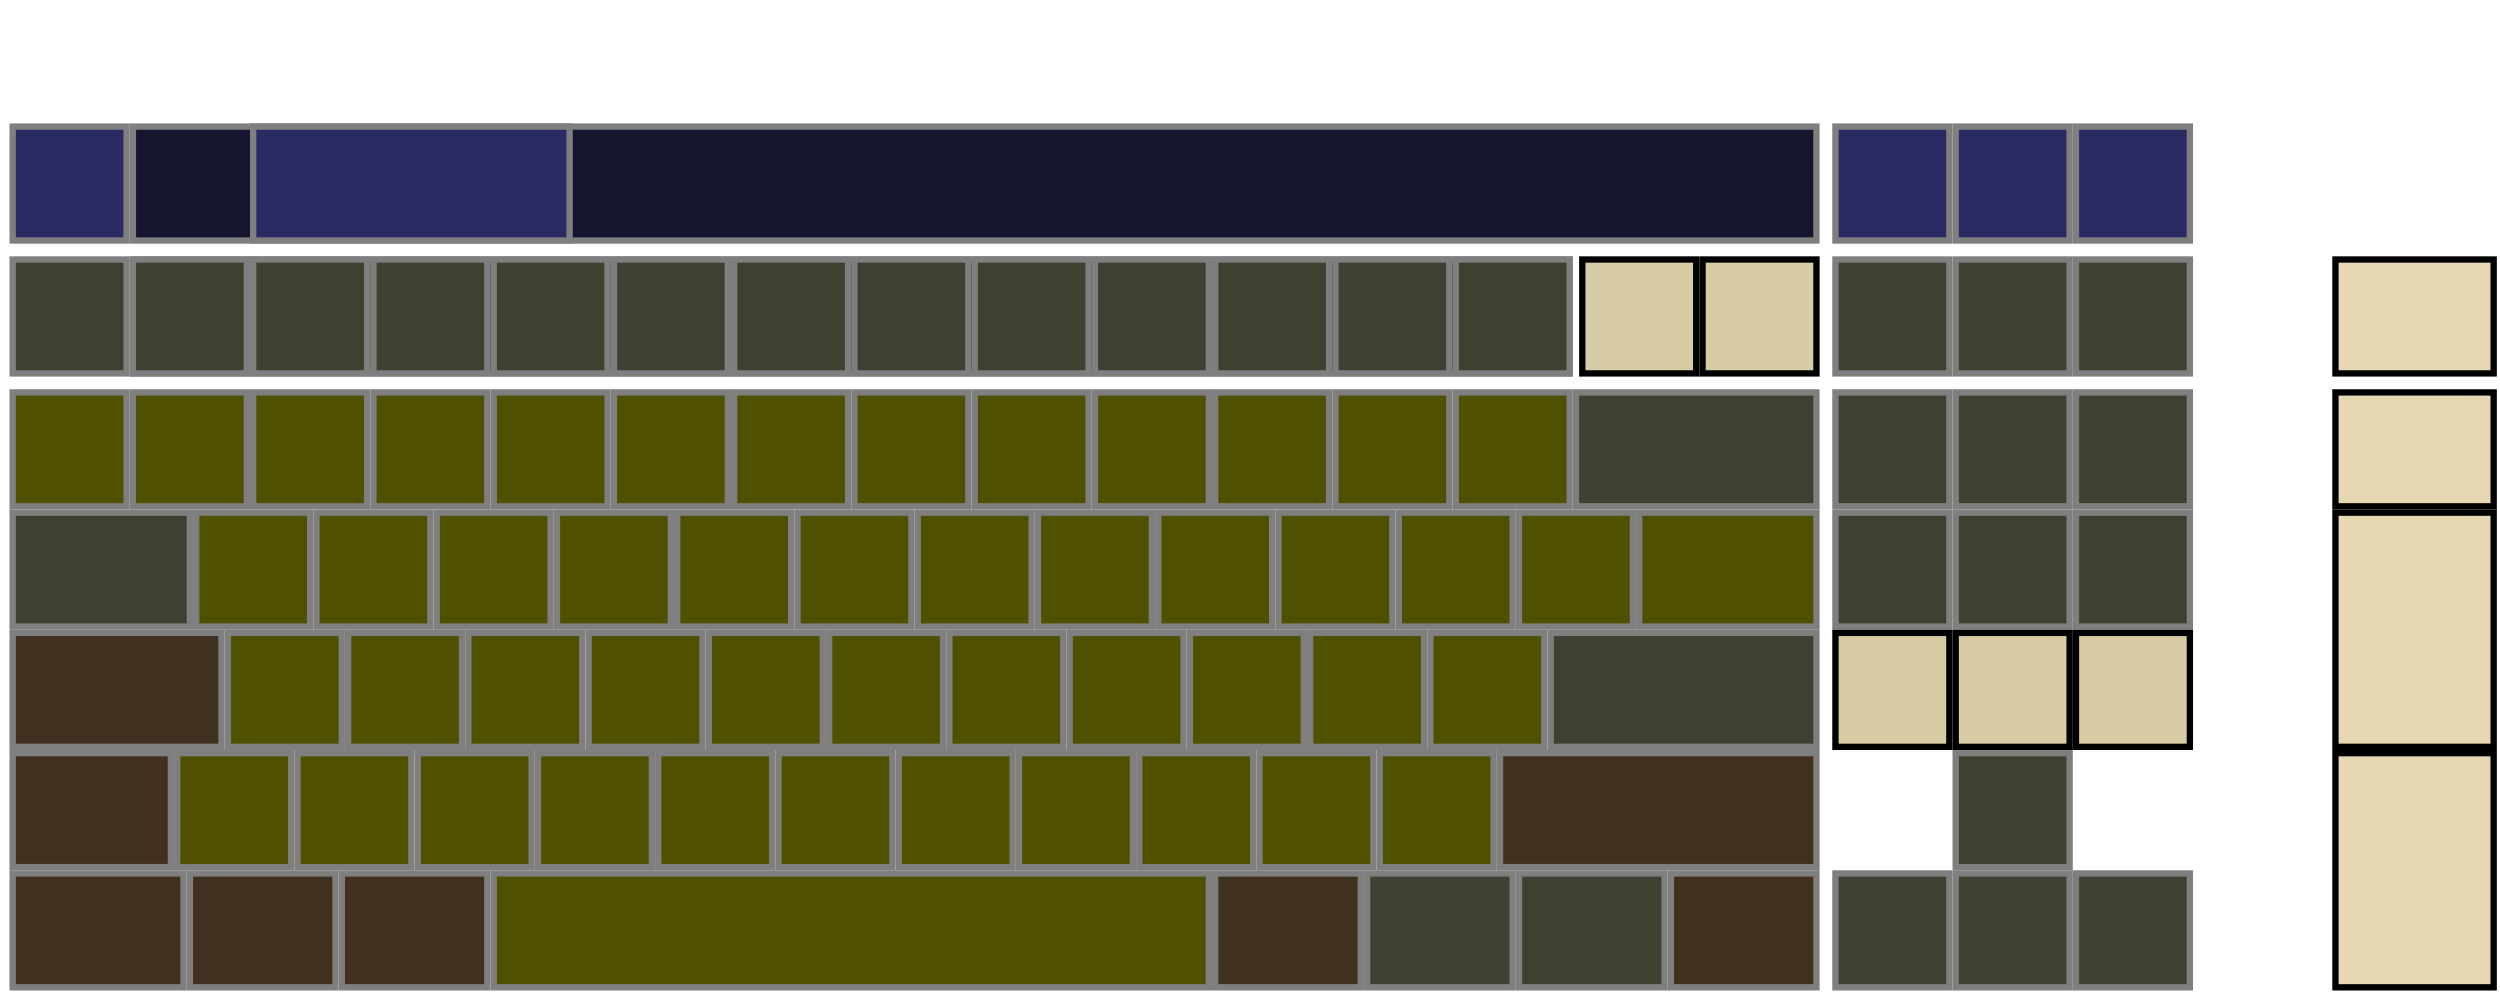 <?xml version='1.0' encoding='UTF-8'?>
<!-- Created with Onboard -->
<svg xmlns:cc='http://web.resource.org/cc/'
     xmlns:svg='http://www.w3.org/2000/svg'
     xmlns:dc='http://purl.org/dc/elements/1.1/'
     xmlns:rdf='http://www.w3.org/1999/02/22-rdf-syntax-ns#'
     xmlns='http://www.w3.org/2000/svg'
     height='157.0'
     width='395.0'
     version='1.0'
     id='full-alpha'>
  <rect
     style="fill:#151530;stroke:#7f7f7f;fill-opacity:1"
     id="inputline"
     width="227"
     height="18"
     x="21"
     y="41" />
  <rect
     style="fill:#2b2b63;stroke:#7f7f7f"
     id="stealthmode"
     x="2"
     y="20"
     width="18"
     height="18" />
  <rect
     style="fill:#151530;stroke:#7f7f7f;fill-opacity:1"
     id="wordlist"
     width="266"
     height="18"
     x="21"
     y="20" />
  <rect
     style="fill:#2b2b63;stroke:#7f7f7f"
     id="word0"
     width="50"
     height="18"
     x="40"
     y="20" />
  <rect
     style="fill:#2b2b63;stroke:#7f7f7f"
     id="learnmode"
     x="290"
     y="20"
     width="18"
     height="18" />
  <rect
     style="fill:#2b2b63;stroke:#7f7f7f"
     id="punctuation"
     x="309"
     y="20"
     width="18"
     height="18" />
  <rect
     style="fill:#2b2b63;stroke:#7f7f7f"
     id="dictionaries"
     x="328"
     y="20"
     width="18"
     height="18" />
  <rect
     style="fill:#403020;stroke:#7f7f7f"
     height="18"
     width="23"
     y="138"
     x="192"
     id="RALT" />
  <rect
     style="fill:#505001;stroke:#7f7f7f"
     height="18"
     width="18"
     y="119"
     x="47"
     id="AB01" />
  <rect
     style="fill:#505001;stroke:#7f7f7f"
     height="18"
     width="18"
     y="62"
     x="40"
     id="AE02" />
  <rect
     style="fill:#505001;stroke:#7f7f7f"
     height="18"
     width="18"
     y="62"
     x="59"
     id="AE03" />
  <rect
     style="fill:#505001;stroke:#7f7f7f"
     height="18"
     width="18"
     y="81"
     x="183"
     id="AD09" />
  <rect
     style="fill:#505001;stroke:#7f7f7f"
     height="18"
     width="18"
     y="62"
     x="21"
     id="AE01" />
  <rect
     style="fill:#505001;stroke:#7f7f7f"
     height="18"
     width="18"
     y="62"
     x="116"
     id="AE06" />
  <rect
     style="fill:#505001;stroke:#7f7f7f"
     height="18"
     width="18"
     y="62"
     x="135"
     id="AE07" />
  <rect
     style="fill:#505001;stroke:#7f7f7f"
     height="18"
     width="18"
     y="62"
     x="78"
     id="AE04" />
  <rect
     style="fill:#505001;stroke:#7f7f7f"
     height="18"
     width="18"
     y="62"
     x="97"
     id="AE05" />
  <rect
     style="fill:#505001;stroke:#7f7f7f"
     height="18"
     width="18"
     y="81"
     x="69"
     id="AD03" />
  <rect
     style="fill:#505001;stroke:#7f7f7f"
     height="18"
     width="18"
     y="81"
     x="50"
     id="AD02" />
  <rect
     style="fill:#505001;stroke:#7f7f7f"
     height="18"
     width="18"
     y="81"
     x="31"
     id="AD01" />
  <rect
     style="fill:#505001;stroke:#7f7f7f"
     height="18"
     width="18"
     y="62"
     x="173"
     id="AE09" />
  <rect
     style="fill:#505001;stroke:#7f7f7f"
     height="18"
     width="18"
     y="81"
     x="145"
     id="AD07" />
  <rect
     style="fill:#505001;stroke:#7f7f7f"
     height="18"
     width="18"
     y="81"
     x="126"
     id="AD06" />
  <rect
     style="fill:#505001;stroke:#7f7f7f"
     height="18"
     width="18"
     y="81"
     x="107"
     id="AD05" />
  <rect
     style="fill:#505001;stroke:#7f7f7f"
     height="18"
     width="18"
     y="81"
     x="88"
     id="AD04" />
  <rect
     style="fill:#505001;stroke:#7f7f7f"
     height="18"
     width="18"
     y="119"
     x="218"
     id="AB10" />
  <rect
     style="fill:#505001;stroke:#7f7f7f"
     height="18"
     width="18"
     y="100"
     x="226"
     id="AC11" />
  <rect
     style="fill:#505001;stroke:#7f7f7f"
     height="18"
     width="18"
     y="100"
     x="207"
     id="AC10" />
  <rect
     style="fill:#403020;stroke:#7f7f7f"
     height="18"
     width="23"
     y="138"
     x="264"
     id="RCTL" />
  <rect
     style="fill:#403020;stroke:#7f7f7f"
     height="18"
     width="27"
     y="138"
     x="2"
     id="LCTL" />
  <rect
     style="fill:#404031;stroke:#7f7f7f"
     height="18"
     width="28"
     y="81"
     x="2"
     id="TAB" />
  <rect
     style="fill:#403020;stroke:#7f7f7f"
     height="18"
     width="23"
     y="138"
     x="54"
     id="LALT" />
  <rect
     style="fill:#505001;stroke:#7f7f7f"
     height="18"
     width="18"
     y="62"
     x="2"
     id="TLDE" />
  <rect
     style="fill:#505001;stroke:#7f7f7f"
     height="18"
     width="18"
     y="119"
     x="28"
     id="LSGT" />
  <rect
     style="fill:#403020;stroke:#7f7f7f"
     height="18"
     width="25"
     y="119"
     x="2"
     id="LFSH" />
  <rect
     style="fill:#404031;stroke:#7f7f7f"
     height="18"
     width="38"
     y="62"
     x="249"
     id="BKSP" />
  <rect
     style="fill:#403020;stroke:#7f7f7f"
     height="18"
     width="33"
     y="100"
     x="2"
     id="CAPS" />
  <rect
     style="fill:#505001;stroke:#7f7f7f"
     height="18"
     width="28"
     y="81"
     x="259"
     id="BKSL" />
  <rect
     style="fill:#404031;stroke:#7f7f7f"
     height="18"
     width="42"
     y="100"
     x="245"
     id="RTRN" />
  <rect
     style="fill:#404031;stroke:#7f7f7f"
     height="18"
     width="23"
     y="138"
     x="240"
     id="MENU" />
  <rect
     style="fill:#505001;stroke:#7f7f7f"
     height="18"
     width="18"
     y="81"
     x="202"
     id="AD10" />
  <rect
     style="fill:#505001;stroke:#7f7f7f"
     height="18"
     width="18"
     y="81"
     x="221"
     id="AD11" />
  <rect
     style="fill:#505001;stroke:#7f7f7f"
     height="18"
     width="18"
     y="81"
     x="240"
     id="AD12" />
  <rect
     style="fill:#505001;stroke:#7f7f7f"
     height="18"
     width="18"
     y="119"
     x="180"
     id="AB08" />
  <rect
     style="fill:#505001;stroke:#7f7f7f"
     height="18"
     width="18"
     y="62"
     x="211"
     id="AE11" />
  <rect
     style="fill:#505001;stroke:#7f7f7f"
     height="18"
     width="18"
     y="62"
     x="192"
     id="AE10" />
  <rect
     style="fill:#505001;stroke:#7f7f7f"
     height="18"
     width="18"
     y="62"
     x="230"
     id="AE12" />
  <rect
     style="fill:#505001;stroke:#7f7f7f"
     height="18"
     width="18"
     y="100"
     x="93"
     id="AC04" />
  <rect
     style="fill:#505001;stroke:#7f7f7f"
     height="18"
     width="18"
     y="100"
     x="112"
     id="AC05" />
  <rect
     style="fill:#505001;stroke:#7f7f7f"
     height="18"
     width="18"
     y="100"
     x="131"
     id="AC06" />
  <rect
     style="fill:#505001;stroke:#7f7f7f"
     height="18"
     width="18"
     y="100"
     x="150"
     id="AC07" />
  <rect
     style="fill:#505001;stroke:#7f7f7f"
     height="18"
     width="18"
     y="119"
     x="199"
     id="AB09" />
  <rect
     style="fill:#505001;stroke:#7f7f7f"
     height="18"
     width="18"
     y="100"
     x="36"
     id="AC01" />
  <rect
     style="fill:#505001;stroke:#7f7f7f"
     height="18"
     width="18"
     y="100"
     x="55"
     id="AC02" />
  <rect
     style="fill:#505001;stroke:#7f7f7f"
     height="18"
     width="18"
     y="100"
     x="74"
     id="AC03" />
  <rect
     style="fill:#505001;stroke:#7f7f7f"
     height="18"
     width="18"
     y="119"
     x="123"
     id="AB05" />
  <rect
     style="fill:#505001;stroke:#7f7f7f"
     height="18"
     width="18"
     y="119"
     x="104"
     id="AB04" />
  <rect
     style="fill:#505001;stroke:#7f7f7f"
     height="18"
     width="18"
     y="62"
     x="154"
     id="AE08" />
  <rect
     style="fill:#505001;stroke:#7f7f7f"
     height="18"
     width="18"
     y="119"
     x="142"
     id="AB06" />
  <rect
     style="fill:#505001;stroke:#7f7f7f"
     height="18"
     width="18"
     y="100"
     x="169"
     id="AC08" />
  <rect
     style="fill:#505001;stroke:#7f7f7f"
     height="18"
     width="18"
     y="100"
     x="188"
     id="AC09" />
  <rect
     style="fill:#505001;stroke:#7f7f7f"
     height="18"
     width="18"
     y="119"
     x="85"
     id="AB03" />
  <rect
     style="fill:#505001;stroke:#7f7f7f"
     height="18"
     width="18"
     y="119"
     x="66"
     id="AB02" />
  <rect
     style="fill:#505001;stroke:#7f7f7f"
     height="18"
     width="18"
     y="81"
     x="164"
     id="AD08" />
  <rect
     style="fill:#404031;stroke:#7f7f7f"
     height="18"
     width="23"
     y="138"
     x="216"
     id="RWIN" />
  <rect
     style="fill:#505001;stroke:#7f7f7f"
     height="18"
     width="113"
     y="138"
     x="78"
     id="SPCE" />
  <rect
     style="fill:#403020;stroke:#7f7f7f"
     height="18"
     width="50"
     y="119"
     x="237"
     id="RTSH" />
  <rect
     style="fill:#403020;stroke:#7f7f7f"
     height="18"
     width="23"
     y="138"
     x="30"
     id="LWIN" />
  <rect
     style="fill:#505001;stroke:#7f7f7f"
     height="18"
     width="18"
     y="119"
     x="161"
     id="AB07" />
  <rect
     style="fill:#404031;stroke:#7f7f7f"
     height="18"
     width="18"
     y="62"
     x="290"
     id="INS" />
  <rect
     style="fill:#404031;stroke:#7f7f7f"
     height="18"
     width="18"
     y="62"
     x="309"
     id="HOME" />
  <rect
     style="fill:#404031;stroke:#7f7f7f"
     height="18"
     width="18"
     y="81"
     x="290"
     id="DELE" />
  <rect
     style="fill:#404031;stroke:#7f7f7f"
     height="18"
     width="18"
     y="81"
     x="309"
     id="END" />
  <rect
     style="fill:#404031;stroke:#7f7f7f"
     height="18"
     width="18"
     y="62"
     x="328"
     id="PGUP" />
  <rect
     style="fill:#404031;stroke:#7f7f7f"
     height="18"
     width="18"
     y="81"
     x="328"
     id="PGDN" />
  <rect
     style="fill:#404031;stroke:#7f7f7f"
     height="18"
     width="18"
     y="119"
     x="309"
     id="UP" />
  <rect
     style="fill:#404031;stroke:#7f7f7f"
     height="18"
     width="18"
     y="138"
     x="309"
     id="DOWN" />
  <rect
     style="fill:#404031;stroke:#7f7f7f"
     height="18"
     width="18"
     y="138"
     x="290"
     id="LEFT" />
  <rect
     style="fill:#404031;stroke:#7f7f7f"
     height="18"
     width="18"
     y="138"
     x="328"
     id="RGHT" />
  <rect
     style="fill:#404031;stroke:#7f7f7f"
     height="18"
     width="18"
     y="41"
     x="192"
     id="F10" />
  <rect
     style="fill:#404031;stroke:#7f7f7f"
     height="18"
     width="18"
     y="41"
     x="59"
     id="F3" />
  <rect
     style="fill:#404031;stroke:#7f7f7f"
     height="18"
     width="18"
     y="41"
     x="40"
     id="F2" />
  <rect
     style="fill:#404031;stroke:#7f7f7f"
     height="18"
     width="18"
     y="41"
     x="2"
     id="ESC" />
  <rect
     style="fill:#404031;stroke:#7f7f7f"
     height="18"
     width="18"
     y="41"
     x="230"
     id="F12" />
  <rect
     style="fill:#404031;stroke:#7f7f7f"
     height="18"
     width="18"
     y="41"
     x="211"
     id="F11" />
  <rect
     style="fill:#404031;stroke:#7f7f7f"
     height="18"
     width="18"
     y="41"
     x="173"
     id="F9" />
  <rect
     style="fill:#404031;stroke:#7f7f7f"
     height="18"
     width="18"
     y="41"
     x="116"
     id="F6" />
  <rect
     style="fill:#404031;stroke:#7f7f7f"
     height="18"
     width="18"
     y="41"
     x="135"
     id="F7" />
  <rect
     style="fill:#404031;stroke:#7f7f7f"
     height="18"
     width="18"
     y="41"
     x="21"
     id="F1" />
  <rect
     style="fill:#404031;stroke:#7f7f7f"
     height="18"
     width="18"
     y="41"
     x="78"
     id="F4" />
  <rect
     style="fill:#404031;stroke:#7f7f7f"
     height="18"
     width="18"
     y="41"
     x="154"
     id="F8" />
  <rect
     style="fill:#404031;stroke:#7f7f7f"
     height="18"
     width="18"
     y="41"
     x="97"
     id="F5" />
  <rect
     style="fill:#404031;stroke:#7f7f7f"
     height="18"
     width="18"
     y="41"
     x="290"
     id="Prnt" />
  <rect
     style="fill:#404031;stroke:#7f7f7f"
     height="18"
     width="18"
     y="41"
     x="309"
     id="Scroll" />
  <rect
     style="fill:#404031;stroke:#7f7f7f"
     height="18"
     width="18"
     y="41"
     x="328"
     id="Pause" />
    <rect height="18.0" id="middleclick" style="fill:#d8cca5;stroke:#000000;" width="18.0" x="250" y="41"/>
    <rect height="18.0" id="secondaryclick" style="fill:#d8cca5;stroke:#000000;" width="18.0" x="269" y="41"/>
    <rect height="18.0" id="doubleclick" style="fill:#d8cca5;stroke:#000000;" width="18.0" x="290" y="100"/>
    <rect height="18.0" id="dragclick" style="fill:#d8cca5;stroke:#000000;" width="18.0" x="309" y="100"/>
    <rect height="18.0" id="hoverclick" style="fill:#d8cca5;stroke:#000000;" width="18.0" x="328" y="100"/>

    <rect height="18.0" id="hide" style="fill:#e5d8b2;stroke:#000000;" width="25.0" x="369" y="41"/>
    <rect height="18.0" id="settings" style="fill:#e5d8b2;stroke:#000000;" width="25.0" x="369" y="62"/>
    <rect height="37.0" id="layer0" style="fill:#e5d8b2;stroke:#000000;" width="25.0" x="369" y="81"/>
    <rect height="37.0" id="layer1" style="fill:#e5d8b2;stroke:#000000;" width="25.0" x="369" y="119"/>
</svg>

